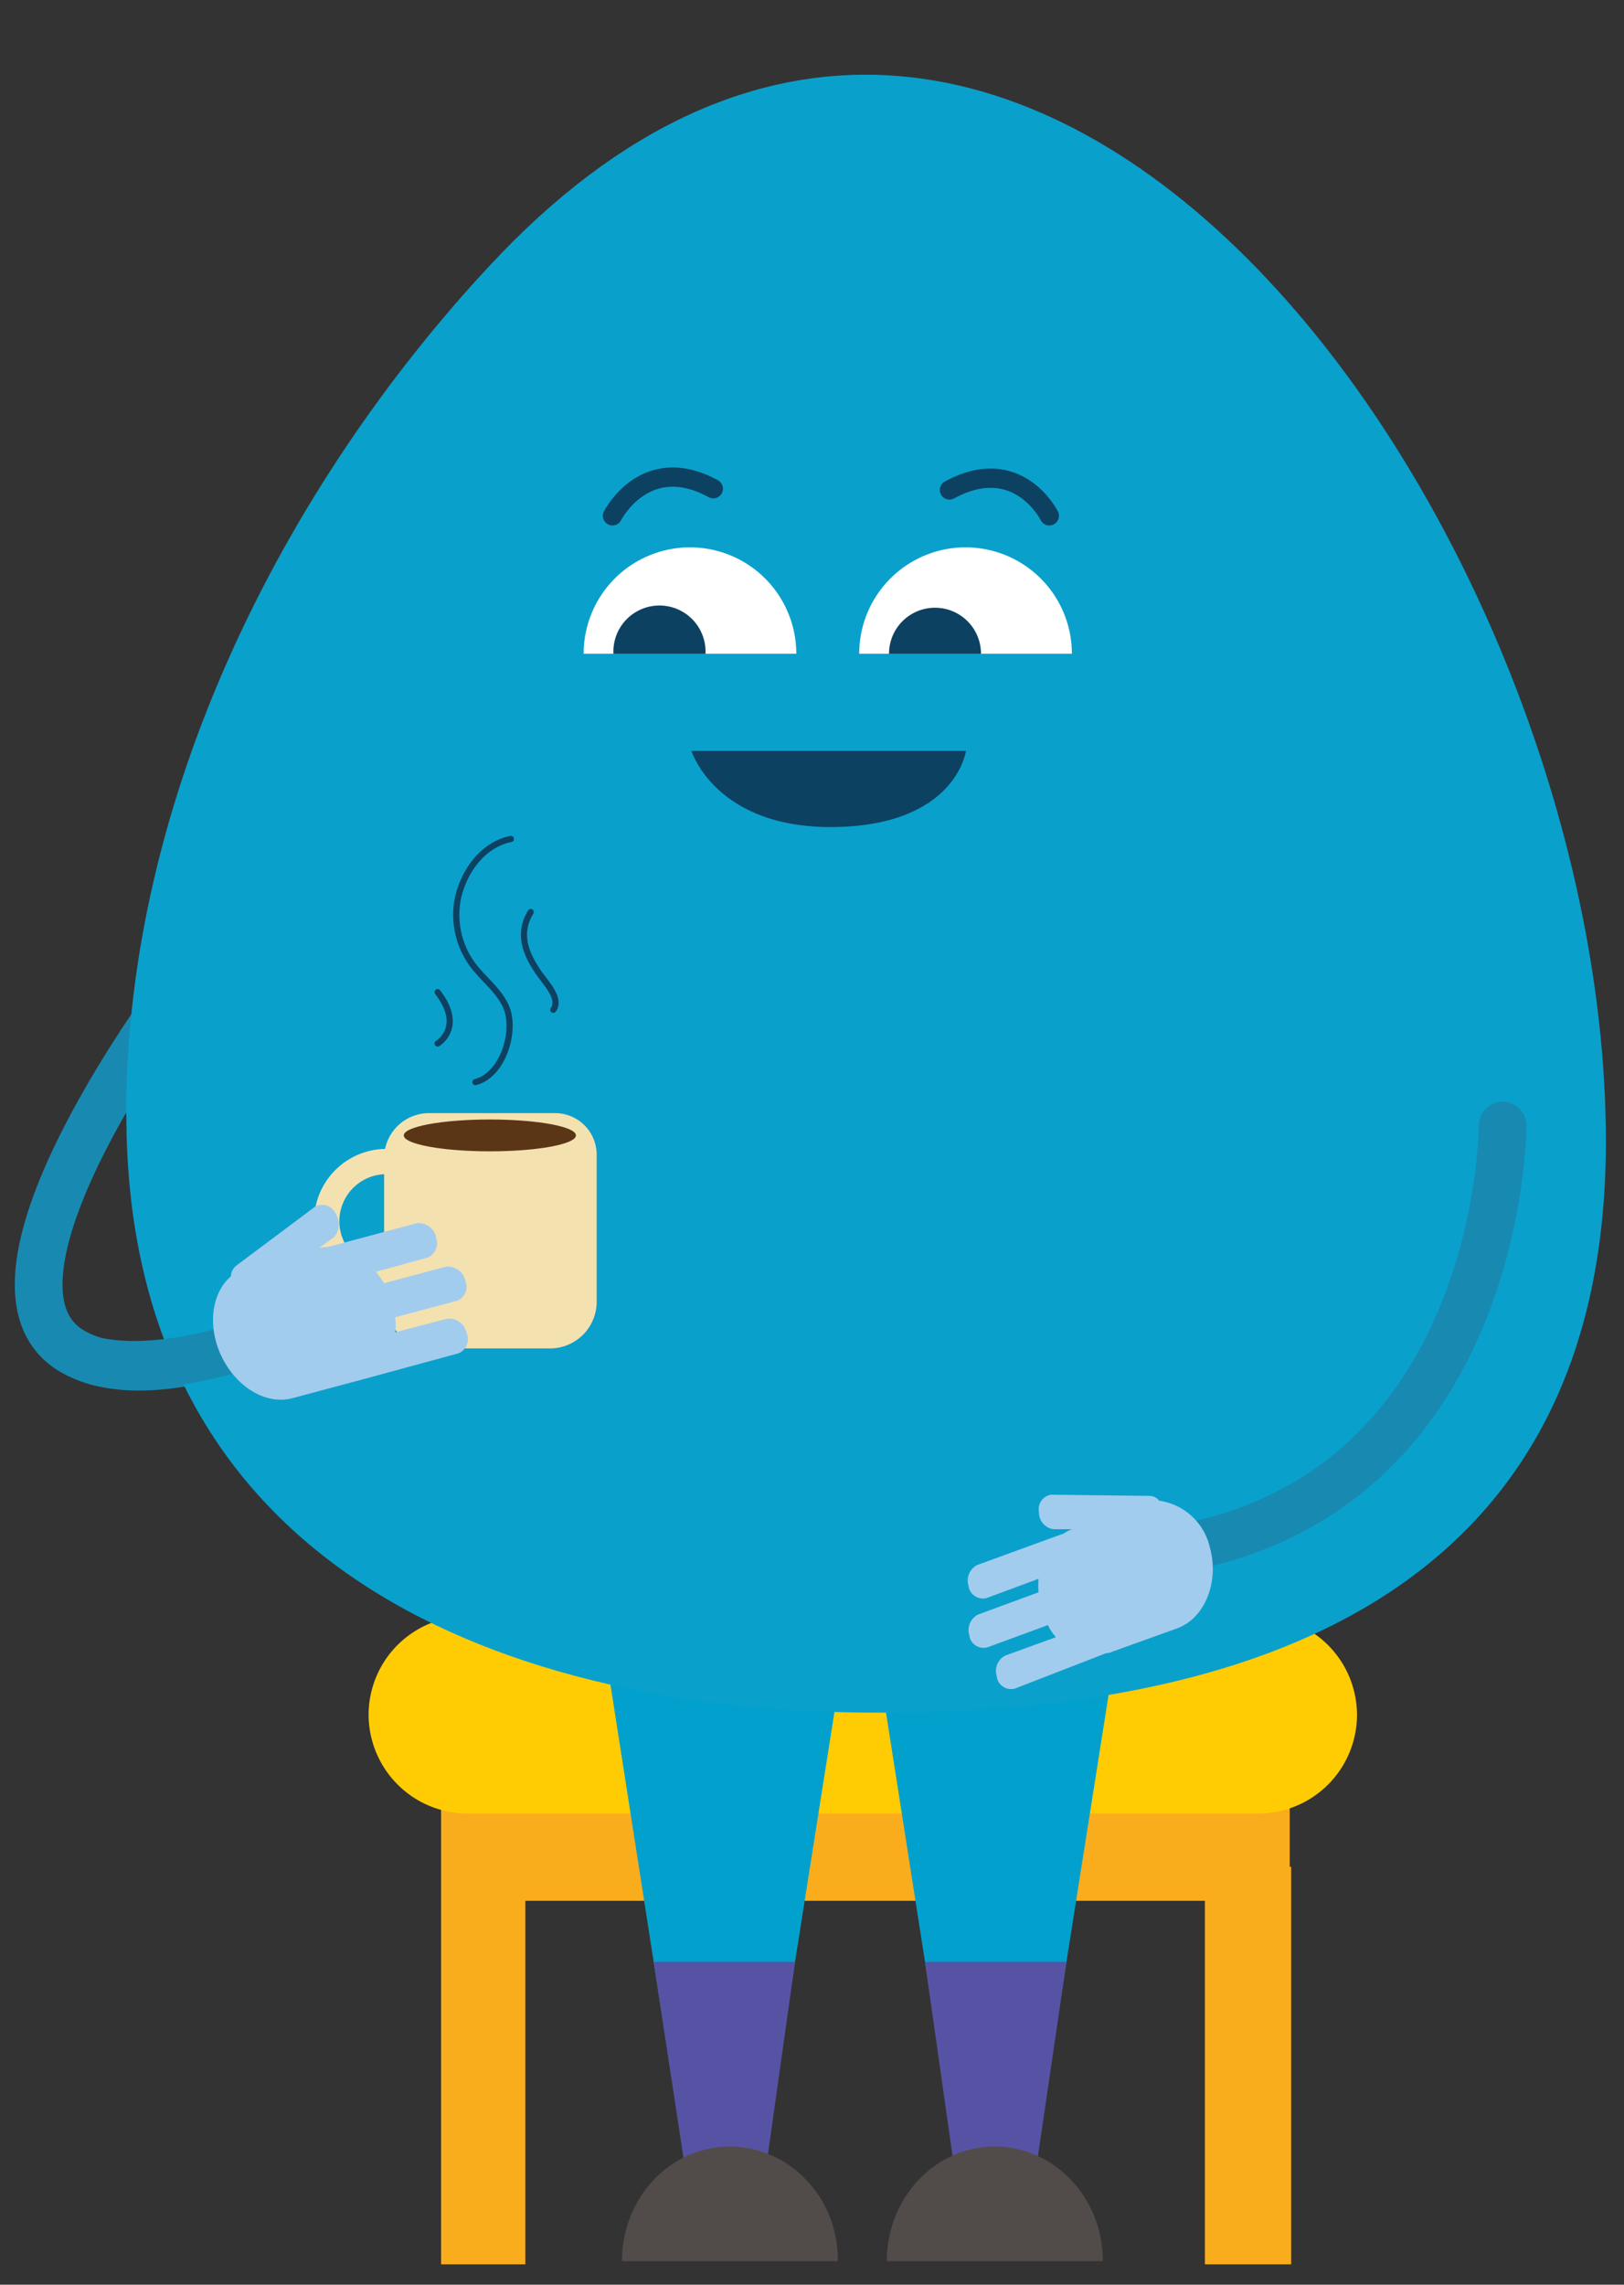 <svg id="Layer_1" data-name="Layer 1" xmlns="http://www.w3.org/2000/svg" viewBox="0 0 168.48 236.92"><rect x="0" y="0" width="168.48" height="236.92" fill="#333333" stroke="none"/><defs><style>.cls-1{fill:#faad1c;}.cls-2{fill:#ffcc04;}.cls-12,.cls-15,.cls-3,.cls-9{fill:none;stroke-miterlimit:10;}.cls-3{stroke:#188ab2;stroke-width:4.95px;}.cls-12,.cls-3,.cls-9{stroke-linecap:round;}.cls-4{fill:#02a1cd;}.cls-5{fill:#5753a4;}.cls-6{fill:#514c49;}.cls-7{fill:#0aa0cc;}.cls-8{fill:#fff;}.cls-12,.cls-9{stroke:#0d4161;}.cls-9{stroke-width:2px;}.cls-10{fill:#0d4161;}.cls-11{fill:#a2cced;}.cls-12{stroke-width:0.64px;}.cls-13{fill:#f4e1b0;}.cls-14{fill:#5a3616;}.cls-15{stroke:#f4e1b0;stroke-width:2.62px;}</style></defs><polygon class="cls-1" points="45.76 234.81 54.5 234.81 54.5 197.11 125 197.11 125 234.81 133.95 234.81 133.95 193.58 133.8 193.58 133.8 185.53 45.76 185.53 45.76 193.68 45.76 234.81"/><path class="cls-2" d="M48.51,167.59h82a10.26,10.26,0,0,1,10.27,10.23h0a10.25,10.25,0,0,1-10.27,10.24h-82a10.27,10.27,0,0,1-10.27-10.24h0A10.24,10.24,0,0,1,48.51,167.59Z"/><path class="cls-3" d="M19.1,101.72S-4.74,133,7.51,140.13C14.7,144.29,27,139,27,139"/><polyline class="cls-4" points="62.86 171.67 70.52 220.79 79.74 220.79 87.47 171.83"/><polygon class="cls-5" points="78.31 233.04 72.27 232.69 67.81 203.44 82.48 203.44 78.31 233.04"/><path class="cls-6" d="M64.52,234.48c0-6.57,5-11.89,11.19-11.89S87,227.91,86.92,234.48"/><polyline class="cls-4" points="90.99 171.67 98.68 220.79 107.9 220.79 115.63 171.83"/><polygon class="cls-5" points="106.34 232.69 100.12 232.69 95.96 203.44 110.64 203.44 106.34 232.69"/><path class="cls-6" d="M92,234.48c0-6.57,5-11.89,11.19-11.89s11.24,5.32,11.22,11.89"/><path class="cls-7" d="M13.09,115.59c0-33,16.41-65.16,37.67-88,54.79-59,115.84,26.21,115.84,90.78,0,47.65-37.73,59.23-75.49,59.23s-78-14.32-78-62"/><path class="cls-8" d="M89.14,67.79a11,11,0,0,1,22.06,0"/><path class="cls-8" d="M60.55,67.79a11,11,0,0,1,22.06,0"/><path class="cls-9" d="M98.5,50.81c7.11-3.87,10.36,2.68,10.36,2.68"/><path class="cls-9" d="M74,50.68c-7.08-3.87-10.46,2.81-10.46,2.81"/><path class="cls-10" d="M92.23,67.79a4.77,4.77,0,1,1,9.54,0"/><path class="cls-10" d="M63.64,67.79a4.78,4.78,0,1,1,9.55,0"/><path class="cls-10" d="M100.21,77.87s-1,7.64-13.48,7.89-15-7.89-15-7.89Z"/><path class="cls-3" d="M155.89,116.72s0,38.29-34.26,44"/><path class="cls-11" d="M105.27,175.11a1.51,1.51,0,0,1-1.84-1.1s0-.06,0-.12a1.8,1.8,0,0,1,.88-2.22l5.24-1.9a5.17,5.17,0,0,1-.84-1.25l-6.28,2.31a1.51,1.51,0,0,1-1.84-1.06s0-.09,0-.12a1.8,1.8,0,0,1,.87-2.22l6.28-2.31a9.38,9.38,0,0,1,0-1.4l-5.4,2a1.52,1.52,0,0,1-1.84-1.12.09.09,0,0,0,0-.09,1.81,1.81,0,0,1,.88-2.22l9-3.28a3.69,3.69,0,0,1,.84-.43l-1.9,0a1.74,1.74,0,0,1-1.53-1.77h0A1.53,1.53,0,0,1,109,155h.06l10.2.12a1.3,1.3,0,0,1,1,.5,6.29,6.29,0,0,1,5.25,4.84c1,3.56-.5,7.33-3.37,8.39L115,171.42h-.22Z"/><path class="cls-12" d="M53,87c-3,.61-5,3.52-5.54,6.39A8.76,8.76,0,0,0,49,100c1.14,1.54,2.8,2.72,3.54,4.49,1,2.47-.36,7-3.22,7.72"/><path class="cls-12" d="M57.4,104.71c.82-1.12-.69-2.68-1.49-3.8-1.38-2-2.23-4.08-.85-6.34"/><path class="cls-12" d="M45.4,102.88c2.82,3.66,0,5.33,0,5.33"/><path class="cls-3" d="M10.11,141.19c8.16,1.6,18.56-2.9,18.56-2.9"/><path class="cls-13" d="M57.62,115.43a4.31,4.31,0,0,1,4.28,4.31V135h0a4.84,4.84,0,0,1-4.84,4.83h-12a5.22,5.22,0,0,1-5.21-5.21V120.08h0a4.66,4.66,0,0,1,4.65-4.65Z"/><ellipse class="cls-14" cx="50.82" cy="117.74" rx="8.93" ry="1.65"/><path class="cls-15" d="M40.12,132.81h-.53a6.19,6.19,0,0,1,.5-12.36"/><path class="cls-11" d="M37.78,143h-.07l-.15.06L30.29,145c-3,.78-6.43-1.62-7.71-5.33-1-2.91-.38-5.81,1.37-7.31a1.54,1.54,0,0,1,.53-1.09l8.18-6.12a.66.66,0,0,1,.15-.09,1.54,1.54,0,0,1,2,.78h0a2,2,0,0,1-.18,2.47l-1.53,1.09a4.88,4.88,0,0,1,.93-.09l9.21-2.47a1.88,1.88,0,0,1,2,1.4s0,.07,0,.1a1.62,1.62,0,0,1-.85,2.06L39,131.88a10.68,10.68,0,0,1,.84,1.19l6.43-1.72a1.88,1.88,0,0,1,2,1.41.1.1,0,0,1,0,.06,1.55,1.55,0,0,1-.84,2.06L41,136.6a6.78,6.78,0,0,1,0,1.56l5.37-1.41a1.83,1.83,0,0,1,2,1.38c0,.06,0,.09.06.15a1.59,1.59,0,0,1-.87,2.06Z"/></svg>